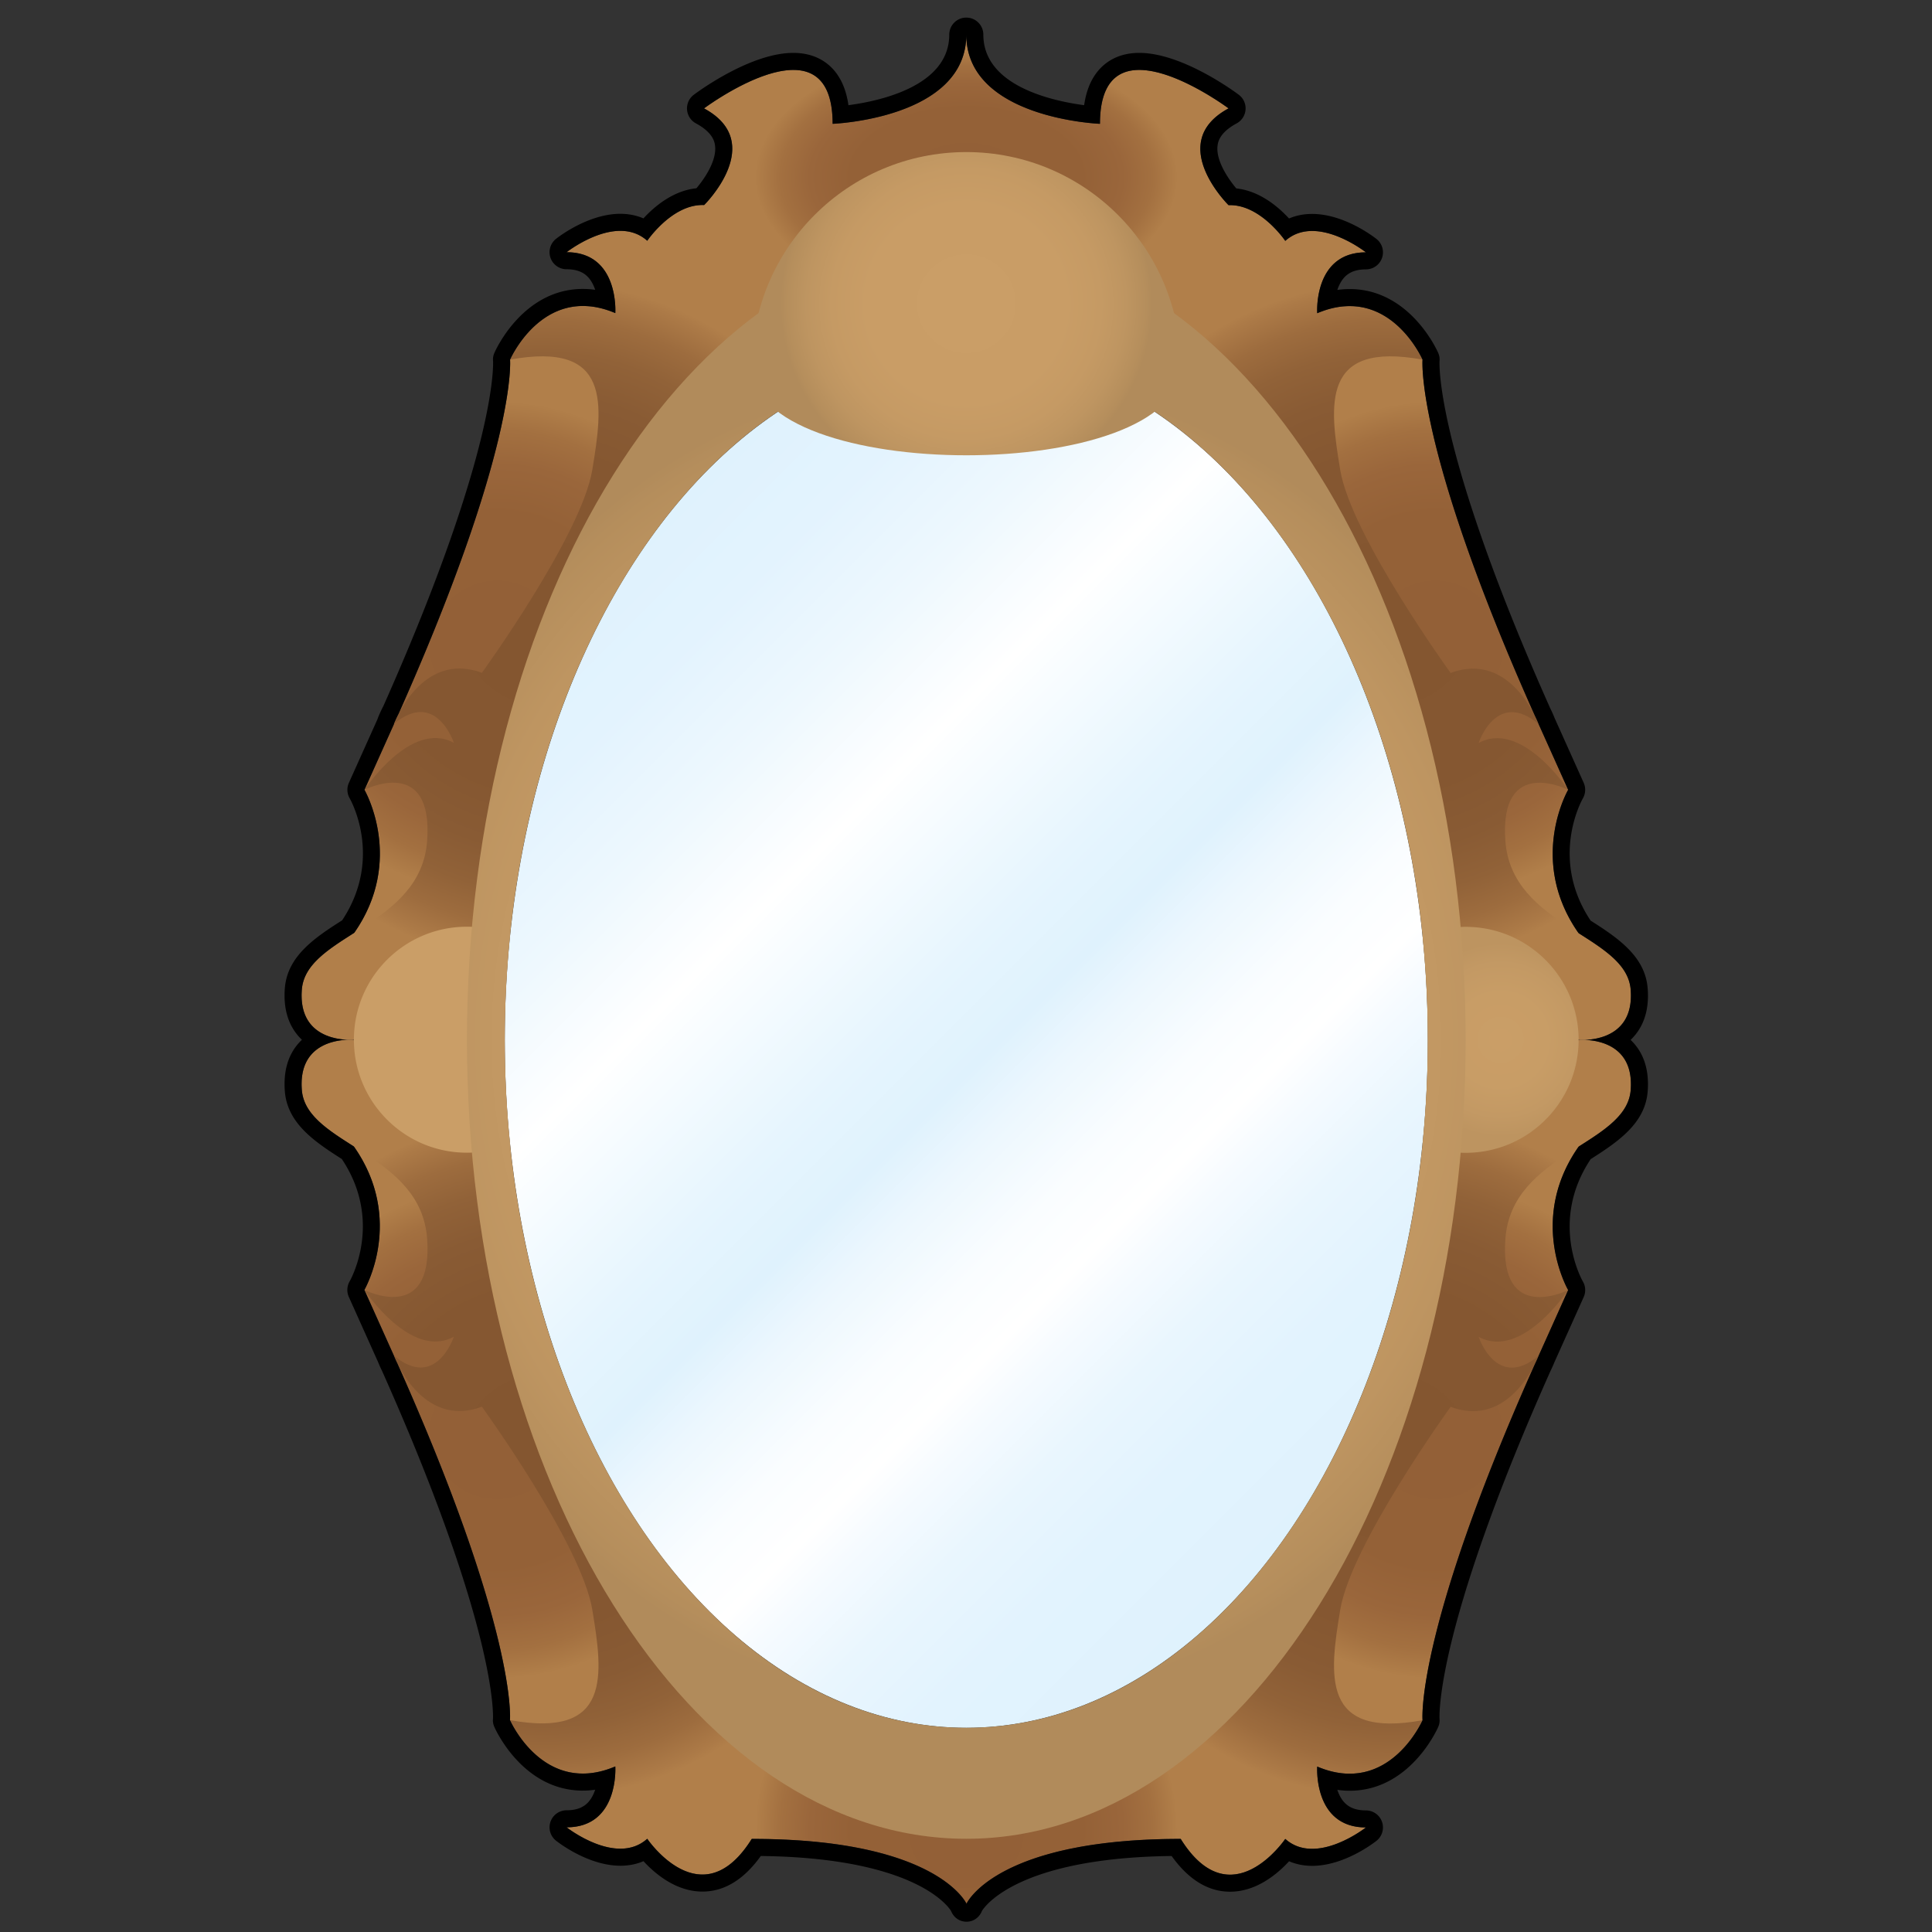 <svg xmlns="http://www.w3.org/2000/svg" viewBox="0 0 566.93 566.93"><rect x="0" y="0" width="566.93" height="566.93" fill="#333333" stroke="none"/><style>.st2{display:none;fill:#ededed}</style><g id="Laag_3"><linearGradient id="SVGID_1_" gradientUnits="userSpaceOnUse" x1="161.989" y1="183.566" x2="405.116" y2="426.693"><stop offset="0" stop-color="#dff2fd"/><stop offset=".093" stop-color="#e3f3fe"/><stop offset=".195" stop-color="#eef8fe"/><stop offset=".297" stop-color="#fff"/><stop offset=".329" stop-color="#f9fdff"/><stop offset=".446" stop-color="#e6f5fe"/><stop offset=".521" stop-color="#dff2fd"/><stop offset=".571" stop-color="#ecf7fe"/><stop offset=".647" stop-color="#fafdff"/><stop offset=".704" stop-color="#fff"/><stop offset=".739" stop-color="#f6fbff"/><stop offset=".806" stop-color="#e9f6fe"/><stop offset=".884" stop-color="#e2f3fe"/><stop offset="1" stop-color="#dff2fd"/></linearGradient><ellipse cx="283.552" cy="305.13" rx="135.434" ry="201.881" fill="url(#SVGID_1_)"/><path class="st2" d="M392.088 283.465s10.228-.174 9.237-8.903-18.186-10.537-22.256-20.466c-4.069-9.93-37.819-92.677-37.819-92.677s-7.25-19.687-19.75-19.687l-4.735 18.384s4.735-4.687 11.985 9.134c10.568 20.146 49.495 95.154 49.495 95.154l13.843 19.06z"/><path class="st2" d="M379.07 254.096s-1.07-19.43 5.93-16.43c0 0-4-12.523-14.167-3.734s8.236 20.164 8.236 20.164z"/><path class="st2" d="M372.07 239.096s-1.07-19.43 5.93-16.43c0 0-4-12.523-14.167-3.734s8.236 20.164 8.236 20.164zm-26.615-64.666s-1.07-19.43 5.93-16.43c0 0-4-12.524-14.166-3.735-10.167 8.79 8.236 20.164 8.236 20.164z"/><path class="st2" d="M336.84 162.783s-1.07-19.429 5.93-16.429c0 0-3.999-12.524-14.166-3.735s8.236 20.164 8.236 20.164z"/><radialGradient id="SVGID_2_" cx="421.182" cy="190.101" r="72.227" gradientUnits="userSpaceOnUse"><stop offset="0" stop-color="#936037"/><stop offset=".546" stop-color="#946137"/><stop offset=".742" stop-color="#9a663b"/><stop offset=".882" stop-color="#a37040"/><stop offset=".994" stop-color="#b07e49"/><stop offset="1" stop-color="#b17f4a"/></radialGradient><path d="M417.435 105.526s-2.381 25.96 34.071 106.968l8.655 19.264s-12.004 20.624 3.07 42.09c15.075 21.466-25.974-8.377-25.974-8.377l-29.454-84.592-31.996-75.353 31.996-6.938 9.632 6.938z" fill="url(#SVGID_2_)"/><radialGradient id="SVGID_3_" cx="145.899" cy="420.179" r="72.227" gradientUnits="userSpaceOnUse"><stop offset="0" stop-color="#936037"/><stop offset=".546" stop-color="#946137"/><stop offset=".742" stop-color="#9a663b"/><stop offset=".882" stop-color="#a37040"/><stop offset=".994" stop-color="#b07e49"/><stop offset="1" stop-color="#b17f4a"/></radialGradient><path d="M149.647 504.754s2.381-25.959-34.072-106.968l-8.654-19.264s12.003-20.624-3.07-42.09 25.974 8.377 25.974 8.377l29.454 84.592 31.996 75.353-31.996 6.938-9.632-6.938z" fill="url(#SVGID_3_)"/><radialGradient id="SVGID_4_" cx="145.922" cy="190.101" r="72.227" gradientUnits="userSpaceOnUse"><stop offset="0" stop-color="#936037"/><stop offset=".546" stop-color="#946137"/><stop offset=".742" stop-color="#9a663b"/><stop offset=".882" stop-color="#a37040"/><stop offset=".994" stop-color="#b07e49"/><stop offset="1" stop-color="#b17f4a"/></radialGradient><path d="M149.67 105.526s2.381 25.96-34.072 106.968l-8.654 19.264s12.003 20.624-3.07 42.09 25.974-8.377 25.974-8.377l29.454-84.592 31.996-75.353-31.996-6.938-9.632 6.938z" fill="url(#SVGID_4_)"/><radialGradient id="SVGID_5_" cx="421.182" cy="420.217" r="72.227" gradientUnits="userSpaceOnUse"><stop offset="0" stop-color="#936037"/><stop offset=".546" stop-color="#946137"/><stop offset=".742" stop-color="#9a663b"/><stop offset=".882" stop-color="#a37040"/><stop offset=".994" stop-color="#b07e49"/><stop offset="1" stop-color="#b17f4a"/></radialGradient><path d="M417.435 504.792s-2.381-25.96 34.071-106.968l8.655-19.264s-12.004-20.624 3.07-42.09c15.075-21.466-25.974 8.377-25.974 8.377l-29.454 84.592-31.996 75.353 31.996 6.938 9.632-6.938z" fill="url(#SVGID_5_)"/><radialGradient id="SVGID_6_" cx="283.552" cy="52.027" r="61.948" gradientTransform="matrix(1 0 0 .6 0 20.81)" gradientUnits="userSpaceOnUse"><stop offset="0" stop-color="#936037"/><stop offset=".546" stop-color="#946137"/><stop offset=".742" stop-color="#9a663b"/><stop offset=".882" stop-color="#a37040"/><stop offset=".994" stop-color="#b07e49"/><stop offset="1" stop-color="#b17f4a"/></radialGradient><path d="M360.51 31.804s-37.734-28.184-37.734 4.53c0 0-39.224-1.51-39.224-26.171 0 24.661-39.223 26.171-39.223 26.171 0-32.714-37.734-4.53-37.734-4.53 18.635 10.066 0 28.4 0 28.4l6.317 28.908 70.64-18.428 61.432 23.207 15.526-33.687s-18.635-18.334 0-28.4z" fill="url(#SVGID_6_)"/><radialGradient id="SVGID_7_" cx="407.803" cy="182.68" r="100.033" gradientUnits="userSpaceOnUse"><stop offset="0" stop-color="#845630"/><stop offset=".488" stop-color="#855731"/><stop offset=".664" stop-color="#895b34"/><stop offset=".79" stop-color="#916238"/><stop offset=".891" stop-color="#9d6c3e"/><stop offset=".977" stop-color="#ac7a47"/><stop offset="1" stop-color="#b17f4a"/></radialGradient><path d="M463.232 305.13s16.563 1.534 15.278-14.726c-1.285-16.26-34.92-18.34-36.769-43.632-1.848-25.293 18.42-15.014 18.42-15.014s-13.652-20.644-26.268-13.737c0 0 5.228-15.886 17.613-5.548 0 0-8.045-21.66-25.828-14.994 0 0-29.215-40.342-32.397-59.557s-5.675-37.857 24.154-32.396c0 0-9.85-22.54-30.909-13.614 0 0-1.19-17.864 14.292-17.864 0 0-14.584-11.491-23.668-3.364 0 0-15.957-23.61-30.682 0-14.724 23.61-7.833 30.409-7.833 30.409l52.498 67.946 26.302 68.247 5.572 46.692 40.225 21.152z" fill="url(#SVGID_7_)"/><radialGradient id="SVGID_8_" cx="407.803" cy="427.618" r="100.033" gradientUnits="userSpaceOnUse"><stop offset="0" stop-color="#845630"/><stop offset=".488" stop-color="#855731"/><stop offset=".664" stop-color="#895b34"/><stop offset=".79" stop-color="#916238"/><stop offset=".891" stop-color="#9d6c3e"/><stop offset=".977" stop-color="#ac7a47"/><stop offset="1" stop-color="#b17f4a"/></radialGradient><path d="M463.232 305.168s16.563-1.534 15.278 14.726c-1.285 16.26-34.92 18.34-36.769 43.632-1.848 25.293 18.42 15.034 18.42 15.034s-13.652 20.624-26.268 13.716c0 0 5.228 15.887 17.613 5.548 0 0-8.045 21.66-25.828 14.994 0 0-29.215 40.343-32.397 59.558s-5.675 37.877 24.154 32.416c0 0-9.85 22.52-30.909 13.594 0 0-1.19 17.864 14.292 17.864 0 0-14.584 11.49-23.668 3.364 0 0-15.957 23.609-30.682 0-14.724-23.61-7.833-30.41-7.833-30.41l52.498-67.945 26.302-68.247 5.572-46.693 40.225-21.15z" fill="url(#SVGID_8_)"/><radialGradient id="SVGID_9_" cx="440.333" cy="305.13" r="28.491" gradientUnits="userSpaceOnUse"><stop offset="0" stop-color="#ca9e67"/><stop offset=".478" stop-color="#c89d66"/><stop offset=".786" stop-color="#c39964"/><stop offset="1" stop-color="#bd9460"/></radialGradient><path d="M430.078 271.976c-4.48 0-8.745.9-12.643 2.51a301.6 301.6 0 0 1 1.551 30.644 301.6 301.6 0 0 1-1.551 30.644 33.035 33.035 0 0 0 12.643 2.51c18.31 0 33.154-14.844 33.154-33.154 0-18.31-14.844-33.154-33.154-33.154z" fill="url(#SVGID_9_)"/><radialGradient id="SVGID_10_" cx="159.279" cy="182.642" r="100.033" gradientUnits="userSpaceOnUse"><stop offset="0" stop-color="#845630"/><stop offset=".488" stop-color="#855731"/><stop offset=".664" stop-color="#895b34"/><stop offset=".79" stop-color="#916238"/><stop offset=".891" stop-color="#9d6c3e"/><stop offset=".977" stop-color="#ac7a47"/><stop offset="1" stop-color="#b17f4a"/></radialGradient><path d="M103.85 305.092s-16.564 1.534-15.278-14.726c1.285-16.26 34.92-18.34 36.769-43.632s-18.397-14.976-18.397-14.976 13.629-20.682 26.245-13.774c0 0-5.228-15.887-17.614-5.548 0 0 8.045-21.66 25.829-14.995 0 0 29.215-40.342 32.397-59.557 3.181-19.214 5.698-37.82-24.131-32.358 0 0 9.827-22.578 30.885-13.652 0 0 1.191-17.864-14.291-17.864 0 0 14.584-11.49 23.667-3.364 0 0 15.958-23.609 30.682 0 14.725 23.61 7.833 30.41 7.833 30.41L175.948 169l-26.301 68.247-5.572 46.693-40.225 21.15z" fill="url(#SVGID_10_)"/><radialGradient id="SVGID_11_" cx="159.279" cy="427.58" r="100.033" gradientUnits="userSpaceOnUse"><stop offset="0" stop-color="#845630"/><stop offset=".488" stop-color="#855731"/><stop offset=".664" stop-color="#895b34"/><stop offset=".79" stop-color="#916238"/><stop offset=".891" stop-color="#9d6c3e"/><stop offset=".977" stop-color="#ac7a47"/><stop offset="1" stop-color="#b17f4a"/></radialGradient><path d="M103.85 305.13s-16.564-1.534-15.278 14.726 34.92 18.34 36.769 43.632-18.42 15.034-18.42 15.034 13.652 20.624 26.268 13.717c0 0-5.228 15.886-17.614 5.547 0 0 8.045 21.661 25.829 14.995 0 0 29.215 40.342 32.397 59.557 3.181 19.214 5.675 37.877-24.154 32.416 0 0 9.85 22.52 30.908 13.594 0 0 1.191 17.864-14.291 17.864 0 0 14.584 11.491 23.667 3.364 0 0 15.958 23.61 30.682 0 14.725-23.61 7.833-30.41 7.833-30.41l-52.498-67.945-26.301-68.247-5.572-46.693-40.225-21.15z" fill="url(#SVGID_11_)"/><path d="M137.004 271.938c4.479 0 8.745.9 12.643 2.51a301.604 301.604 0 0 0-1.551 30.644c0 10.418.53 20.651 1.55 30.644a33.035 33.035 0 0 1-12.642 2.51c-18.31 0-33.154-14.844-33.154-33.154s14.843-33.154 33.154-33.154z" fill="#ca9e67"/><radialGradient id="SVGID_12_" cx="283.582" cy="537.128" r="61.871" gradientUnits="userSpaceOnUse"><stop offset="0" stop-color="#936037"/><stop offset=".546" stop-color="#946137"/><stop offset=".742" stop-color="#9a663b"/><stop offset=".882" stop-color="#a37040"/><stop offset=".994" stop-color="#b07e49"/><stop offset="1" stop-color="#b17f4a"/></radialGradient><path d="M283.552 519.997l-53.413-4.374s-63.793 23.99-9.444 23.99 62.916 19.02 62.916 19.02 8.508-19.02 62.857-19.02-9.444-23.99-9.444-23.99l-53.413 4.374h-.059z" fill="url(#SVGID_12_)"/><radialGradient id="SVGID_13_" cx="283.552" cy="305.13" r="195.492" gradientTransform="matrix(0 1 -.9 0 558.169 21.577)" gradientUnits="userSpaceOnUse"><stop offset="0" stop-color="#ca9e67"/><stop offset=".532" stop-color="#c99d66"/><stop offset=".724" stop-color="#c59a64"/><stop offset=".86" stop-color="#be9561"/><stop offset=".97" stop-color="#b58e5c"/><stop offset="1" stop-color="#b18b5b"/></radialGradient><path d="M283.552 70.684c-80.924 0-146.525 104.965-146.525 234.446s65.601 234.445 146.525 234.445S430.078 434.61 430.078 305.13 364.476 70.684 283.552 70.684zm0 436.327c-74.798 0-135.433-90.385-135.433-201.881s60.635-201.882 135.433-201.882 135.434 90.386 135.434 201.882-60.636 201.88-135.434 201.88z" fill="url(#SVGID_13_)"/><radialGradient id="SVGID_14_" cx="283.377" cy="216.633" r="54.487" gradientTransform="rotate(180 283.465 152.873)" gradientUnits="userSpaceOnUse"><stop offset="0" stop-color="#ca9e67"/><stop offset=".532" stop-color="#c99d66"/><stop offset=".724" stop-color="#c59a64"/><stop offset=".86" stop-color="#be9561"/><stop offset=".97" stop-color="#b58e5c"/><stop offset="1" stop-color="#b18b5b"/></radialGradient><path d="M220.636 107.54c0-34.748 28.169-62.916 62.916-62.916 34.748 0 62.916 28.168 62.916 62.916s-125.832 34.747-125.832 0z" fill="url(#SVGID_14_)"/></g><path d="M283.552 10.163c0 24.661 39.224 26.171 39.224 26.171 0-12.014 5.088-15.815 11.528-15.815 11.097.001 26.206 11.285 26.206 11.285-18.635 10.066 0 28.4 0 28.4.153-.006.305-.009.457-.009 9.09 0 16.183 10.49 16.183 10.49 2.374-2.124 5.121-2.908 7.888-2.908 7.82 0 15.78 6.27 15.78 6.27-15.483 0-14.292 17.865-14.292 17.865 3.48-1.476 6.655-2.091 9.53-2.091 14.516 0 21.379 15.705 21.379 15.705s-2.326 25.439 32.97 104.504c.736 1.467 1.101 2.443 1.101 2.443l-.014-.01.014.03 8.655 19.265s-11.99 20.602 3.047 42.055c7.74 4.92 14.73 9.35 15.302 16.59 1.008 12.749-8.954 14.559-13.305 14.746 4.35.187 14.313 1.997 13.305 14.745-.572 7.234-7.548 11.663-15.279 16.576-15.073 21.466-3.07 42.09-3.07 42.09l-8.655 19.264s-.336.897-1.01 2.259c-35.391 79.226-33.061 104.71-33.061 104.71s-6.86 15.686-21.373 15.686c-2.875 0-6.054-.617-9.536-2.093 0 0-1.19 17.864 14.292 17.864 0 0-7.96 6.271-15.78 6.271-2.766 0-5.515-.784-7.888-2.907 0 0-7.091 10.493-16.183 10.493-4.545 0-9.59-2.624-14.499-10.493-54.349 0-62.857 19.019-62.857 19.019s-8.567-19.02-62.916-19.02h-.106c-4.9 7.84-9.937 10.455-14.475 10.455-9.09 0-16.183-10.492-16.183-10.492-2.373 2.123-5.12 2.907-7.887 2.907-7.82 0-15.78-6.271-15.78-6.271 15.482 0 14.291-17.864 14.291-17.864-3.484 1.477-6.659 2.093-9.535 2.093-14.51 0-21.373-15.687-21.373-15.687s2.33-25.483-33.062-104.71a26.844 26.844 0 0 1-1.01-2.258l-8.654-19.264s12.003-20.624-3.07-42.09c-7.73-4.913-14.708-9.342-15.28-16.576-1.007-12.747 8.953-14.557 13.305-14.745-4.352-.187-14.312-1.998-13.304-14.745.574-7.267 7.612-11.704 15.385-16.644 14.939-21.42 2.987-41.964 2.987-41.964l8.654-19.264.053-.117c-.026.02-.05.037-.076.059 0 0 .464-1.24 1.403-3.028 35.008-78.579 32.692-103.882 32.692-103.882s6.85-15.74 21.37-15.74c2.87 0 6.04.615 9.515 2.088 0 0 1.191-17.864-14.291-17.864 0 0 7.959-6.271 15.78-6.271 2.765 0 5.514.784 7.887 2.907 0 0 7.093-10.489 16.184-10.488.17 0 .343.003.515.011.735-.736 18.212-18.508-.035-28.365 0 0 15.108-11.286 26.205-11.285 6.44.001 11.529 3.803 11.529 15.815 0 0 39.223-1.51 39.223-26.171M103.851 305.13l-.001-.04s-.114.01-.305.02c.19.01.305.02.305.02h.001m359.38.038s.115-.01.307-.02a9.6 9.6 0 0 1-.306-.02l-.001.04M283.552 5.163a5 5 0 0 0-5 5c0 15.015-20.103 19.449-29.584 20.704-.608-4.241-1.989-7.597-4.174-10.177-1.998-2.358-5.7-5.17-11.993-5.17-12.401-.002-27.516 11.022-29.199 12.279a5 5 0 0 0 .616 8.405c5.051 2.728 5.456 5.499 5.59 6.409.638 4.371-2.997 9.746-5.449 12.634-6.862.7-12.344 5.359-15.544 8.837-2.08-.887-4.361-1.345-6.77-1.345-9.287 0-17.922 6.592-18.876 7.344a5 5 0 0 0 3.095 8.927c2.769 0 4.823.75 6.28 2.292.972 1.029 1.646 2.362 2.108 3.74a25.97 25.97 0 0 0-3.612-.256c-17.594 0-25.622 17.979-25.955 18.744-.346.796-.49 1.563-.398 2.423.024.46.274 6.955-3.402 22.157-3.48 14.399-11.305 39.809-28.81 79.12-1.005 1.931-1.526 3.3-1.583 3.454-.04.11-.078.22-.11.33l-8.4 18.695a5 5 0 0 0 .24 4.563c.4.704 9.8 17.664-2.218 35.784-8.018 5.104-16.072 10.493-16.817 19.916-.46 5.83.904 10.591 4.055 14.152.308.349.627.677.955.987-.328.31-.647.638-.955.987-3.151 3.56-4.516 8.322-4.055 14.152.742 9.385 8.733 14.767 16.717 19.853 12.14 18.164 2.698 35.197 2.284 35.924a5.044 5.044 0 0 0-.228 4.544l8.601 19.146c.145.369.511 1.261 1.098 2.454 17.718 39.675 25.637 65.307 29.16 79.827 3.717 15.313 3.47 21.857 3.445 22.328-.092.864.053 1.634.402 2.433.334.762 8.376 18.682 25.954 18.682a26.01 26.01 0 0 0 3.631-.26c-.461 1.378-1.136 2.71-2.108 3.74-1.456 1.541-3.51 2.291-6.279 2.291a5 5 0 0 0-3.094 8.927c.954.752 9.589 7.344 18.874 7.344 2.448 0 4.715-.446 6.782-1.332 3.47 3.77 9.614 8.917 17.288 8.917 6.415 0 12.169-3.51 17.134-10.44 45.561.525 55.185 15.055 55.833 16.132.752 1.9 2.48 3.153 4.53 3.153h.007c2.054-.003 3.78-1.26 4.529-3.165.646-1.08 10.212-15.573 55.66-16.119 4.97 6.956 10.734 10.478 17.16 10.478 7.683 0 13.832-5.16 17.3-8.93 2.08.887 4.361 1.344 6.77 1.344 9.287 0 17.921-6.592 18.875-7.344a5 5 0 0 0-3.094-8.927c-2.783 0-4.845-.758-6.303-2.316-.96-1.027-1.629-2.35-2.087-3.715 1.223.173 2.436.26 3.634.26 17.582 0 25.62-17.92 25.954-18.684.349-.797.494-1.568.401-2.431-.024-.47-.271-7.015 3.445-22.328 3.523-14.52 11.443-40.152 29.16-79.827a33.708 33.708 0 0 0 1.098-2.454l8.602-19.146a5 5 0 0 0-.24-4.564c-.402-.707-9.844-17.74 2.295-35.905 7.996-5.092 15.976-10.474 16.717-19.852.461-5.83-.903-10.591-4.054-14.152a15.468 15.468 0 0 0-.955-.987c.328-.31.646-.638.955-.987 3.151-3.56 4.515-8.322 4.054-14.152-.742-9.393-8.746-14.777-16.738-19.866-12.105-18.152-2.675-35.165-2.262-35.891a5.044 5.044 0 0 0 .228-4.544l-8.544-19.018a32.469 32.469 0 0 0-1.253-2.8c-17.665-39.584-25.56-65.162-29.074-79.652-3.705-15.28-3.458-21.813-3.434-22.285.093-.863-.052-1.633-.4-2.43-.334-.764-8.376-18.703-25.961-18.703-1.196 0-2.405.086-3.626.258.462-1.377 1.136-2.71 2.108-3.74 1.457-1.542 3.51-2.291 6.28-2.291a5 5 0 0 0 3.094-8.928c-.954-.751-9.589-7.342-18.874-7.343-2.448 0-4.715.446-6.783 1.332-3.192-3.465-8.644-8.095-15.468-8.817-2.399-2.833-6.12-8.3-5.488-12.671.132-.912.533-3.687 5.587-6.417a5 5 0 0 0 .616-8.406c-1.683-1.256-16.798-12.278-29.197-12.279-6.294 0-9.997 2.812-11.995 5.17-2.185 2.58-3.566 5.936-4.174 10.178-9.478-1.255-29.584-5.688-29.584-20.704a5 5 0 0 0-5-5z" id="Laag_4"/></svg>